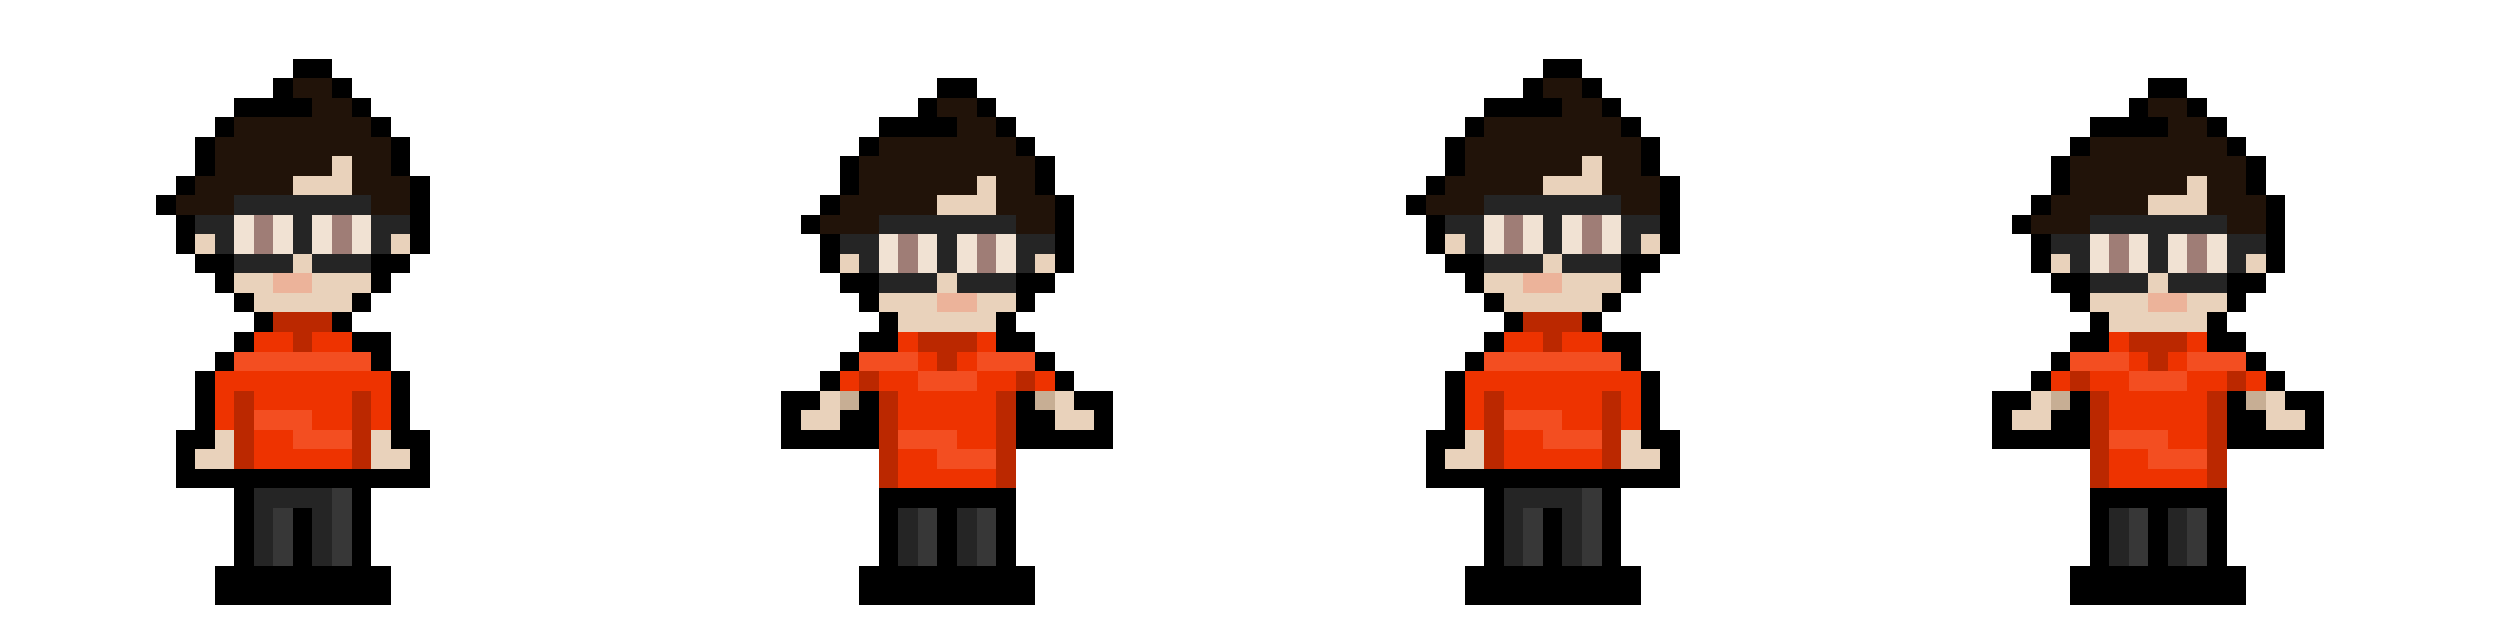 <svg xmlns="http://www.w3.org/2000/svg" viewBox="0 -0.5 128 32" shape-rendering="crispEdges">
<path stroke="#000000" d="M15 3h2M79 3h2M14 4h1M17 4h1M48 4h2M78 4h1M81 4h1M110 4h2M12 5h4M18 5h1M47 5h1M50 5h1M76 5h4M82 5h1M109 5h1M112 5h1M11 6h1M19 6h1M45 6h4M51 6h1M75 6h1M83 6h1M107 6h4M113 6h1M10 7h1M20 7h1M44 7h1M52 7h1M74 7h1M84 7h1M106 7h1M114 7h1M10 8h1M20 8h1M43 8h1M53 8h1M74 8h1M84 8h1M105 8h1M115 8h1M9 9h1M21 9h1M43 9h1M53 9h1M73 9h1M85 9h1M105 9h1M115 9h1M8 10h1M21 10h1M42 10h1M54 10h1M72 10h1M85 10h1M104 10h1M116 10h1M9 11h1M21 11h1M41 11h1M54 11h1M73 11h1M85 11h1M103 11h1M116 11h1M9 12h1M21 12h1M42 12h1M54 12h1M73 12h1M85 12h1M104 12h1M116 12h1M10 13h2M19 13h2M42 13h1M54 13h1M74 13h2M83 13h2M104 13h1M116 13h1M11 14h1M19 14h1M43 14h2M52 14h2M75 14h1M83 14h1M105 14h2M114 14h2M12 15h1M18 15h1M44 15h1M52 15h1M76 15h1M82 15h1M106 15h1M114 15h1M13 16h1M17 16h1M45 16h1M51 16h1M77 16h1M81 16h1M107 16h1M113 16h1M12 17h1M18 17h2M44 17h2M51 17h2M76 17h1M82 17h2M106 17h2M113 17h2M11 18h1M19 18h1M43 18h1M53 18h1M75 18h1M83 18h1M105 18h1M115 18h1M10 19h1M20 19h1M42 19h1M54 19h1M74 19h1M84 19h1M104 19h1M116 19h1M10 20h1M20 20h1M40 20h2M44 20h1M52 20h1M55 20h2M74 20h1M84 20h1M102 20h2M106 20h1M114 20h1M117 20h2M10 21h1M20 21h1M40 21h1M43 21h2M52 21h2M56 21h1M74 21h1M84 21h1M102 21h1M105 21h2M114 21h2M118 21h1M9 22h2M20 22h2M40 22h5M52 22h5M73 22h2M84 22h2M102 22h5M114 22h5M9 23h1M21 23h1M73 23h1M85 23h1M9 24h13M73 24h13M12 25h1M18 25h1M45 25h7M76 25h1M82 25h1M107 25h7M12 26h1M15 26h1M18 26h1M45 26h1M48 26h1M51 26h1M76 26h1M79 26h1M82 26h1M107 26h1M110 26h1M113 26h1M12 27h1M15 27h1M18 27h1M45 27h1M48 27h1M51 27h1M76 27h1M79 27h1M82 27h1M107 27h1M110 27h1M113 27h1M12 28h1M15 28h1M18 28h1M45 28h1M48 28h1M51 28h1M76 28h1M79 28h1M82 28h1M107 28h1M110 28h1M113 28h1M11 29h9M44 29h9M75 29h9M106 29h9M11 30h9M44 30h9M75 30h9M106 30h9" />
<path stroke="#211309" d="M15 4h2M79 4h2M16 5h2M48 5h2M80 5h2M110 5h2M12 6h7M49 6h2M76 6h7M111 6h2M11 7h9M45 7h7M75 7h9M107 7h7M11 8h6M18 8h2M44 8h9M75 8h6M82 8h2M106 8h9M10 9h5M18 9h3M44 9h6M51 9h2M74 9h5M82 9h3M106 9h6M113 9h2M9 10h3M19 10h2M43 10h5M51 10h3M73 10h3M83 10h2M105 10h5M113 10h3M42 11h3M52 11h2M104 11h3M114 11h2" />
<path stroke="#e9d2bb" d="M17 8h1M81 8h1M15 9h3M50 9h1M79 9h3M112 9h1M48 10h3M110 10h3M10 12h1M20 12h1M74 12h1M84 12h1M15 13h1M43 13h1M53 13h1M79 13h1M105 13h1M115 13h1M12 14h2M16 14h3M48 14h1M76 14h2M80 14h3M110 14h1M13 15h5M45 15h3M50 15h2M77 15h5M107 15h3M112 15h2M46 16h5M108 16h5M42 20h1M54 20h1M104 20h1M116 20h1M41 21h2M54 21h2M103 21h2M116 21h2M11 22h1M19 22h1M75 22h1M83 22h1M10 23h2M19 23h2M74 23h2M83 23h2" />
<path stroke="#252525" d="M12 10h7M76 10h7M10 11h2M15 11h1M19 11h2M45 11h7M74 11h2M79 11h1M83 11h2M107 11h7M11 12h1M15 12h1M19 12h1M43 12h2M48 12h1M52 12h2M75 12h1M79 12h1M83 12h1M105 12h2M110 12h1M114 12h2M12 13h3M16 13h3M44 13h1M48 13h1M52 13h1M76 13h3M80 13h3M106 13h1M110 13h1M114 13h1M45 14h3M49 14h3M107 14h3M111 14h3M13 25h4M77 25h4M13 26h1M16 26h1M46 26h1M49 26h1M77 26h1M80 26h1M108 26h1M111 26h1M13 27h1M16 27h1M46 27h1M49 27h1M77 27h1M80 27h1M108 27h1M111 27h1M13 28h1M16 28h1M46 28h1M49 28h1M77 28h1M80 28h1M108 28h1M111 28h1" />
<path stroke="#f1e2d3" d="M12 11h1M14 11h1M16 11h1M18 11h1M76 11h1M78 11h1M80 11h1M82 11h1M12 12h1M14 12h1M16 12h1M18 12h1M45 12h1M47 12h1M49 12h1M51 12h1M76 12h1M78 12h1M80 12h1M82 12h1M107 12h1M109 12h1M111 12h1M113 12h1M45 13h1M47 13h1M49 13h1M51 13h1M107 13h1M109 13h1M111 13h1M113 13h1" />
<path stroke="#9f7d76" d="M13 11h1M17 11h1M77 11h1M81 11h1M13 12h1M17 12h1M46 12h1M50 12h1M77 12h1M81 12h1M108 12h1M112 12h1M46 13h1M50 13h1M108 13h1M112 13h1" />
<path stroke="#ecb39a" d="M14 14h2M78 14h2M48 15h2M110 15h2" />
<path stroke="#bb2800" d="M14 16h3M78 16h3M15 17h1M47 17h3M79 17h1M109 17h3M48 18h1M110 18h1M44 19h1M52 19h1M106 19h1M114 19h1M12 20h1M18 20h1M45 20h1M51 20h1M76 20h1M82 20h1M107 20h1M113 20h1M12 21h1M18 21h1M45 21h1M51 21h1M76 21h1M82 21h1M107 21h1M113 21h1M12 22h1M18 22h1M45 22h1M51 22h1M76 22h1M82 22h1M107 22h1M113 22h1M12 23h1M18 23h1M45 23h1M51 23h1M76 23h1M82 23h1M107 23h1M113 23h1M45 24h1M51 24h1M107 24h1M113 24h1" />
<path stroke="#ee3300" d="M13 17h2M16 17h2M46 17h1M50 17h1M77 17h2M80 17h2M108 17h1M112 17h1M47 18h1M49 18h1M109 18h1M111 18h1M11 19h9M43 19h1M45 19h2M50 19h2M53 19h1M75 19h9M105 19h1M107 19h2M112 19h2M115 19h1M11 20h1M13 20h5M19 20h1M46 20h5M75 20h1M77 20h5M83 20h1M108 20h5M11 21h1M16 21h2M19 21h1M46 21h5M75 21h1M80 21h2M83 21h1M108 21h5M13 22h2M49 22h2M77 22h2M111 22h2M13 23h5M46 23h2M77 23h5M108 23h2M46 24h5M108 24h5" />
<path stroke="#f34e21" d="M12 18h7M44 18h3M50 18h3M76 18h7M106 18h3M112 18h3M47 19h3M109 19h3M13 21h3M77 21h3M15 22h3M46 22h3M79 22h3M108 22h3M48 23h3M110 23h3" />
<path stroke="#c7ae94" d="M43 20h1M53 20h1M105 20h1M115 20h1" />
<path stroke="#373737" d="M17 25h1M81 25h1M14 26h1M17 26h1M47 26h1M50 26h1M78 26h1M81 26h1M109 26h1M112 26h1M14 27h1M17 27h1M47 27h1M50 27h1M78 27h1M81 27h1M109 27h1M112 27h1M14 28h1M17 28h1M47 28h1M50 28h1M78 28h1M81 28h1M109 28h1M112 28h1" />
</svg>